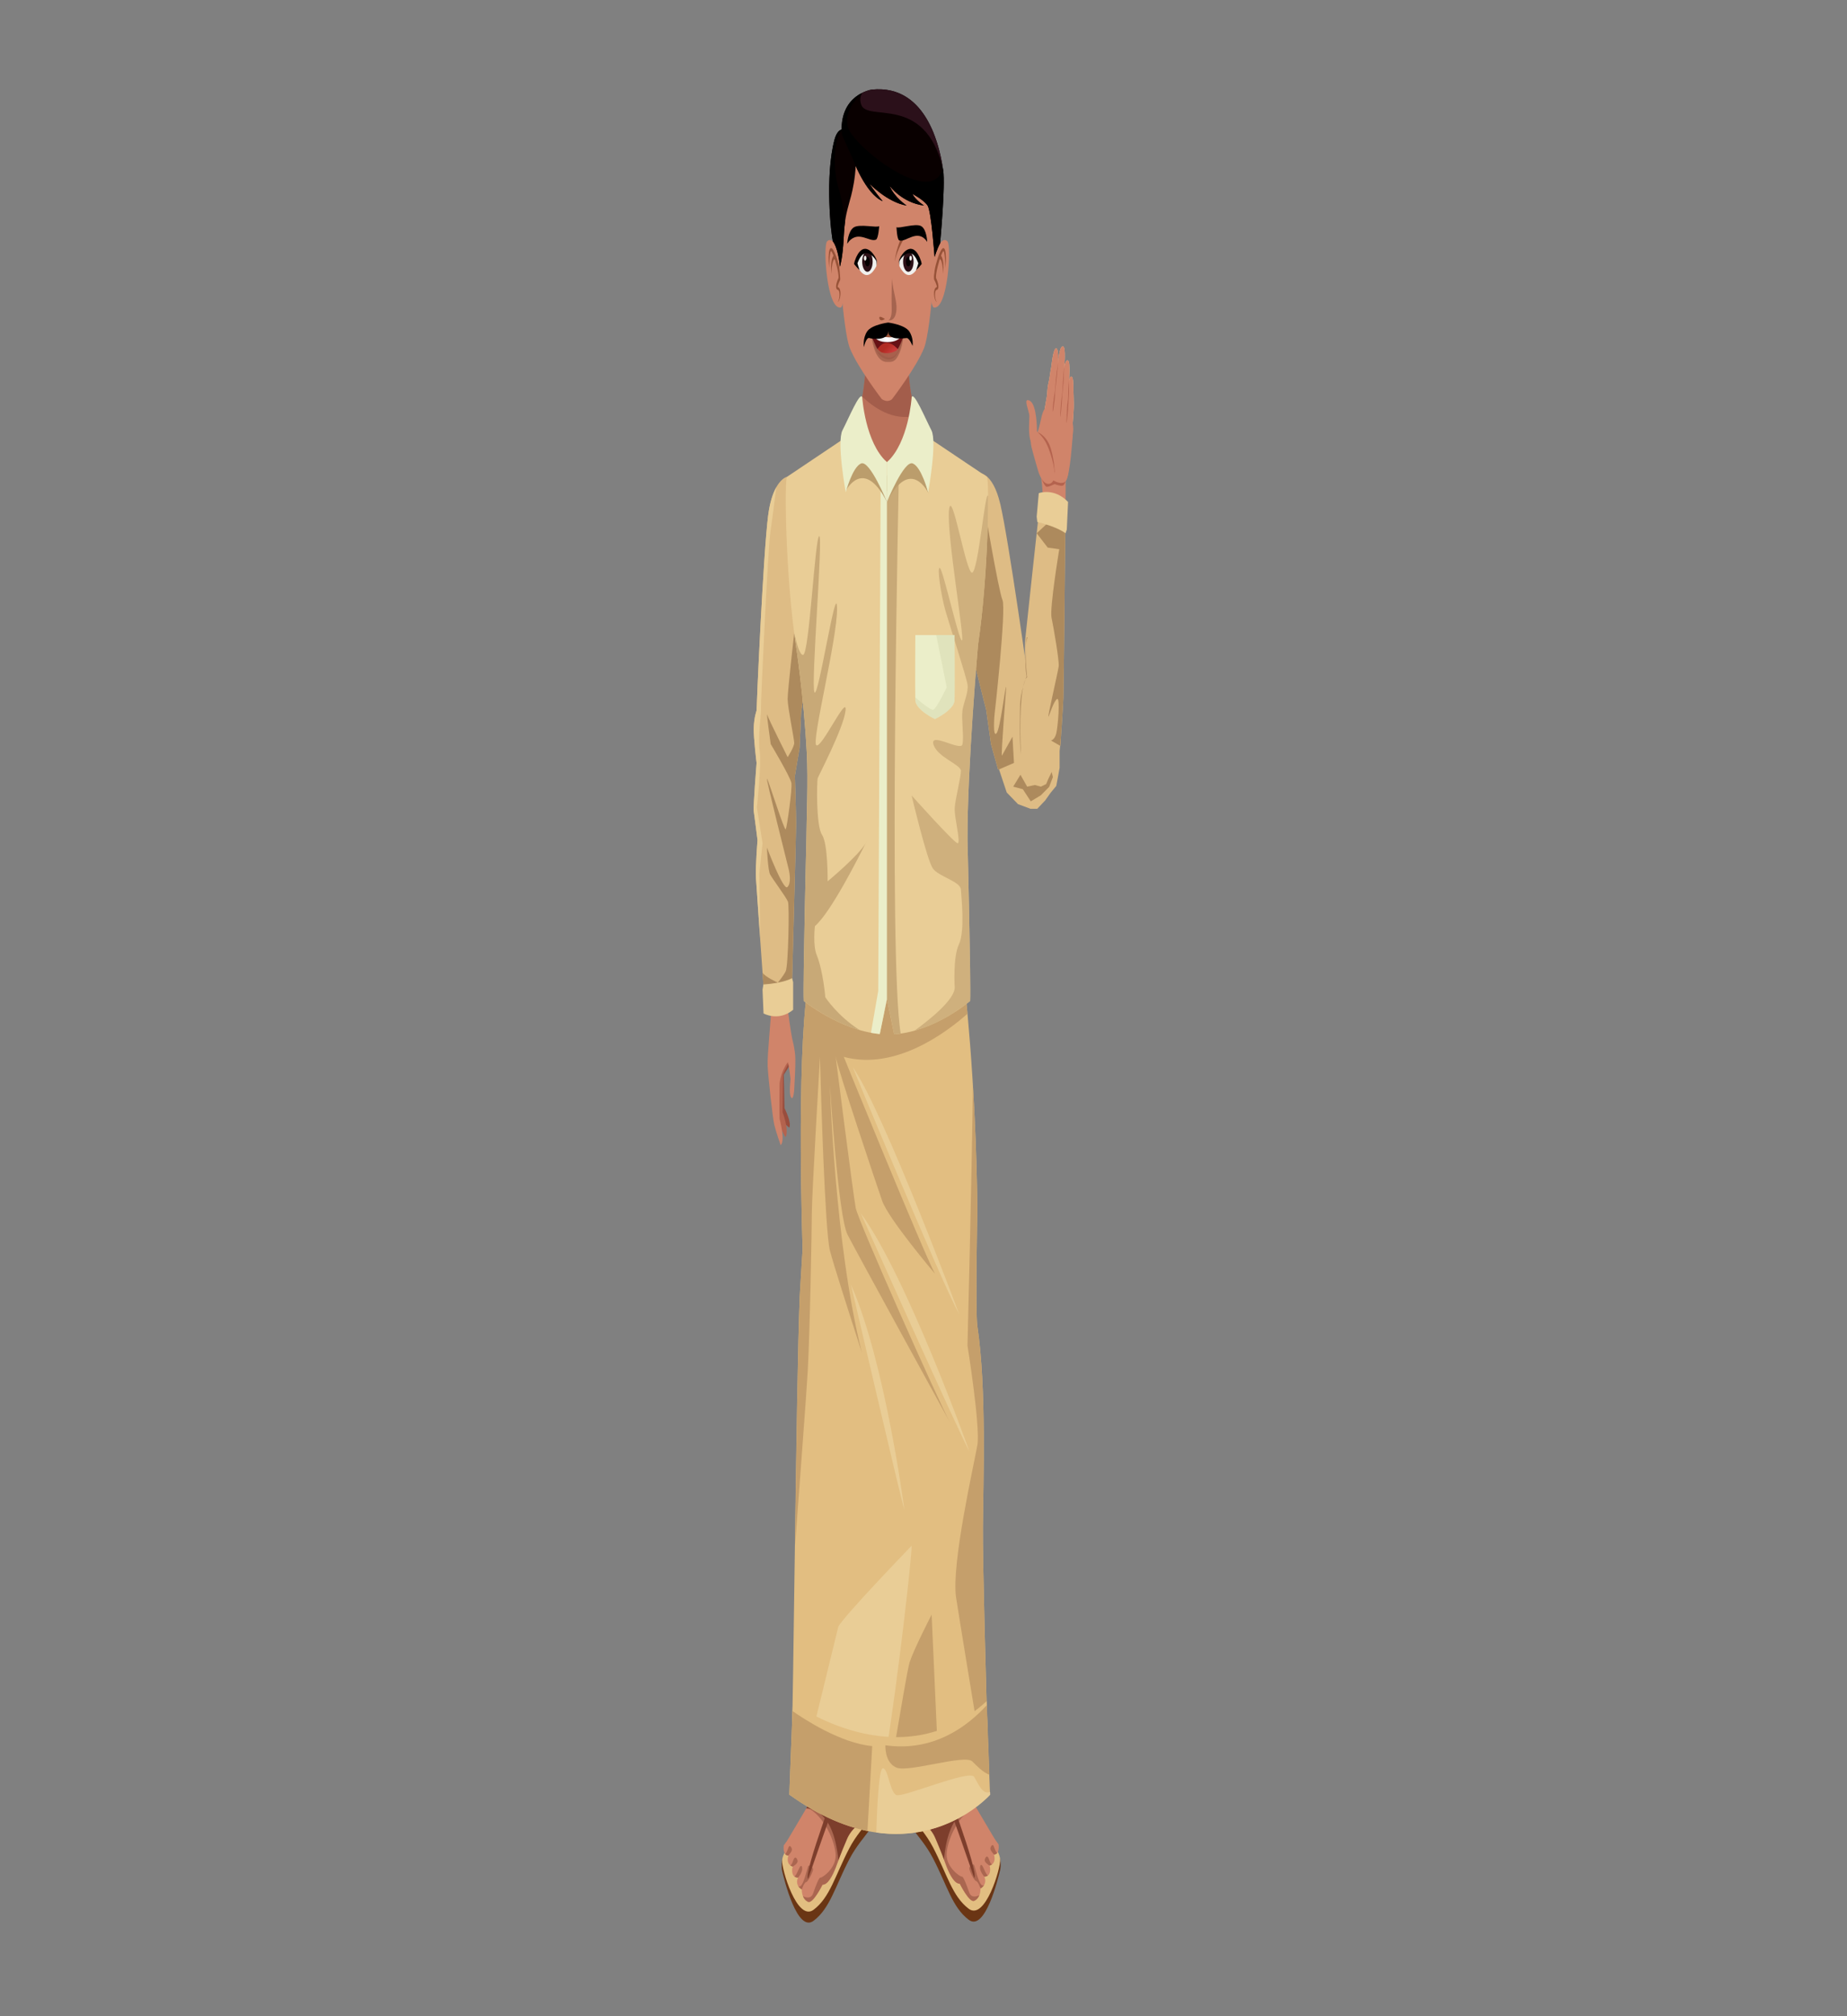 <svg width="220" height="240" viewBox="0 0 220 240" fill="none" xmlns="http://www.w3.org/2000/svg">
<rect x="0" y="0" width="220" height="240" fill="#808080" stroke="none"/>
<path d="M119.128 221.301C119.128 221.301 119.259 222.06 119.128 222.608C118.905 223.547 117.343 229.998 115.382 228.52C113.423 227.042 112.821 224.445 111.138 221.216C109.452 217.988 107.392 217.245 107.955 214.545L119.128 221.301Z" fill="#6A3514"/>
<path d="M118.061 219.357C118.061 219.357 119.019 220.284 119.128 221.301C119.237 222.313 117.344 228.689 115.383 227.209C113.424 225.732 112.822 223.136 111.139 219.904C109.453 216.677 106.957 215.665 108.372 213.585L118.061 219.357Z" fill="#E2BE81"/>
<path d="M108.623 207.894C108.623 207.894 108.517 210.265 108.111 212.067C107.706 213.867 107.939 215.67 109.622 216.797C109.622 216.797 111.072 217.584 111.652 219.046C112.234 220.512 113.106 224.229 114.323 224.229C114.323 224.229 115.484 226.591 116.066 226.253C116.066 226.253 116.792 226 116.792 224.789C116.792 224.789 117.459 224.482 117.344 223.692L117.242 223.384C117.242 223.384 118.069 223.467 117.924 222.284L117.866 222.068C117.866 222.068 118.562 221.946 118.46 221.046L118.395 220.758C118.395 220.758 119.075 220.843 118.944 219.549C118.944 219.549 118.835 219.392 118.602 219.082C118.602 219.082 118.198 218.452 117.85 217.837C117.502 217.225 116.658 215.853 116.124 214.902C115.59 213.949 113.39 209.435 112.944 208.124C112.498 206.816 112.628 201.854 112.628 201.854L108.439 200.882C108.439 200.883 108.779 205.751 108.623 207.894Z" fill="#D0846A"/>
<path d="M116.199 215.037C116.174 214.992 116.147 214.943 116.124 214.903C115.972 214.631 115.686 214.075 115.344 213.383C114.209 212.8 112.754 212.325 112.754 212.325L108.194 211.668C108.168 211.802 108.141 211.935 108.111 212.067C107.706 213.867 107.939 215.67 109.622 216.798C109.622 216.798 111.072 217.584 111.652 219.046C112.234 220.512 113.106 224.229 114.323 224.229C114.323 224.229 115.484 226.591 116.066 226.253C116.066 226.253 116.44 226.121 116.651 225.596C116.322 225.758 115.689 225.961 115.447 225.272C115.113 224.322 114.733 223.327 114.57 223.384C114.406 223.442 112.737 222.329 112.754 220.759C112.773 219.187 114.129 215.954 116.199 215.037Z" fill="#AA6650"/>
<path d="M117.299 221.344C117.19 221.693 117.866 222.069 117.866 222.069C117.866 222.069 118.021 222.042 118.174 221.919C117.962 221.909 117.846 221.386 117.743 221.174C117.59 220.855 117.408 220.997 117.299 221.344Z" fill="#AA6650"/>
<path d="M117.989 219.904C117.863 220.187 118.244 220.574 118.395 220.759C118.395 220.759 118.615 220.784 118.78 220.57C118.596 220.459 118.432 219.927 118.361 219.765C118.252 219.519 118.116 219.625 117.989 219.904Z" fill="#AA6650"/>
<path d="M117.24 223.384C117.24 223.384 117.467 223.406 117.663 223.257C117.438 223.111 117.198 222.445 117.064 222.193C116.863 221.824 116.735 222 116.735 222.367C116.735 222.736 117.144 223.319 117.24 223.384Z" fill="#AA6650"/>
<path d="M115.993 221.965C115.839 221.857 115.495 222.156 115.449 222.368C115.403 222.583 116.013 223.864 116.266 223.915C116.521 223.971 116.792 224.79 116.792 224.79C116.792 224.79 117.052 224.669 117.219 224.386C116.624 224.89 116.147 222.069 115.993 221.965Z" fill="#AA6650"/>
<path d="M116.036 223.525C116.036 223.525 112.784 214.12 111.885 211.926L112.116 211.024C112.116 211.024 116.675 222.959 116.036 223.525Z" fill="#7D3E2C"/>
<path d="M108.553 202.81C108.635 204.412 108.715 206.628 108.623 207.894C108.623 207.894 108.517 210.265 108.111 212.067C107.706 213.867 107.939 215.67 109.622 216.797C109.622 216.797 110.862 217.427 111.442 218.892C111.486 219.007 111.839 219.813 111.886 219.948C112.31 220.972 112.439 221.344 112.439 221.344C113.019 214.832 116.266 215.152 116.266 215.152C116.217 215.068 116.169 214.982 116.124 214.903C115.59 213.95 113.39 209.436 112.945 208.125C112.671 207.326 112.615 205.155 112.611 203.593C112.611 203.593 110.908 204.504 108.553 202.81Z" fill="#7D3E2C"/>
<path d="M115.728 214.15C115.074 212.866 113.955 210.542 113.326 209.08L108.62 207.964C108.599 208.357 108.479 210.443 108.111 212.067C108.013 212.507 107.953 212.947 107.941 213.376C110.121 216.043 114.32 214.703 115.728 214.15Z" fill="#662B1D"/>
<path d="M93.166 221.42C93.166 221.42 93.034 222.179 93.166 222.728C93.389 223.666 94.951 230.118 96.91 228.64C98.871 227.161 99.473 224.564 101.156 221.335C102.841 218.107 104.902 217.364 104.34 214.664L93.166 221.42Z" fill="#6A3514"/>
<path d="M94.233 219.477C94.233 219.477 93.275 220.404 93.166 221.42C93.056 222.432 94.95 228.808 96.91 227.328C98.871 225.852 99.472 223.255 101.156 220.023C102.841 216.797 105.336 215.784 103.922 213.703L94.233 219.477Z" fill="#E2BE81"/>
<path d="M103.672 208.013C103.672 208.013 103.778 210.384 104.184 212.185C104.589 213.986 104.358 215.789 102.674 216.917C102.674 216.917 101.222 217.703 100.642 219.165C100.062 220.631 99.19 224.348 97.972 224.348C97.972 224.348 96.81 226.71 96.229 226.372C96.229 226.372 95.504 226.118 95.504 224.907C95.504 224.907 94.836 224.601 94.952 223.811L95.054 223.503C95.054 223.503 94.227 223.585 94.371 222.403L94.43 222.187C94.43 222.187 93.733 222.065 93.835 221.164L93.9 220.877C93.9 220.877 93.22 220.962 93.352 219.668C93.352 219.668 93.46 219.511 93.694 219.201C93.694 219.201 94.096 218.571 94.444 217.956C94.792 217.344 95.637 215.971 96.171 215.021C96.705 214.068 98.903 209.554 99.351 208.243C99.796 206.935 99.665 201.973 99.665 201.973L103.858 201.001C103.858 201.001 103.516 205.871 103.672 208.013Z" fill="#D0846A"/>
<path d="M96.095 215.155C96.12 215.111 96.147 215.062 96.17 215.022C96.321 214.75 96.607 214.194 96.951 213.501C98.085 212.919 99.538 212.443 99.538 212.443L104.099 211.787C104.126 211.921 104.153 212.054 104.183 212.185C104.588 213.986 104.356 215.789 102.673 216.916C102.673 216.916 101.221 217.703 100.64 219.165C100.061 220.631 99.188 224.348 97.97 224.348C97.97 224.348 96.808 226.709 96.228 226.372C96.228 226.372 95.853 226.24 95.643 225.715C95.971 225.877 96.605 226.079 96.847 225.391C97.18 224.44 97.561 223.445 97.725 223.503C97.888 223.561 99.556 222.448 99.538 220.877C99.52 219.307 98.166 216.073 96.095 215.155Z" fill="#AA6650"/>
<path d="M94.997 221.462C95.104 221.812 94.431 222.187 94.431 222.187C94.431 222.187 94.274 222.161 94.121 222.038C94.332 222.027 94.448 221.504 94.551 221.293C94.705 220.975 94.888 221.116 94.997 221.462Z" fill="#AA6650"/>
<path d="M94.304 220.023C94.431 220.306 94.05 220.694 93.898 220.878C93.898 220.878 93.679 220.904 93.515 220.689C93.698 220.578 93.861 220.046 93.932 219.885C94.041 219.638 94.178 219.744 94.304 220.023Z" fill="#AA6650"/>
<path d="M95.051 223.503C95.051 223.503 94.826 223.525 94.63 223.377C94.854 223.231 95.092 222.564 95.229 222.313C95.43 221.944 95.555 222.119 95.555 222.487C95.555 222.856 95.149 223.437 95.051 223.503Z" fill="#AA6650"/>
<path d="M96.301 222.084C96.455 221.977 96.8 222.275 96.846 222.487C96.891 222.701 96.283 223.982 96.029 224.034C95.774 224.089 95.504 224.908 95.504 224.908C95.504 224.908 95.241 224.787 95.075 224.505C95.671 225.01 96.148 222.187 96.301 222.084Z" fill="#AA6650"/>
<path d="M96.258 223.644C96.258 223.644 99.509 214.24 100.408 212.045L100.177 211.143C100.177 211.143 95.619 223.078 96.258 223.644Z" fill="#7D3E2C"/>
<path d="M103.742 202.929C103.66 204.531 103.579 206.746 103.671 208.013C103.671 208.013 103.778 210.383 104.183 212.185C104.589 213.986 104.357 215.789 102.673 216.917C102.673 216.917 101.432 217.546 100.851 219.011C100.807 219.126 100.457 219.931 100.408 220.067C99.985 221.091 99.857 221.462 99.857 221.462C99.276 214.951 96.029 215.272 96.029 215.272C96.076 215.187 96.126 215.1 96.17 215.022C96.704 214.068 98.903 209.554 99.35 208.244C99.623 207.445 99.679 205.274 99.682 203.713C99.682 203.713 101.386 204.623 103.742 202.929Z" fill="#7D3E2C"/>
<path d="M96.565 214.269C97.221 212.985 98.339 210.66 98.967 209.198L103.675 208.083C103.694 208.476 103.816 210.562 104.183 212.185C104.282 212.626 104.343 213.066 104.353 213.495C102.173 216.161 97.974 214.822 96.565 214.269Z" fill="#662B1D"/>
<path d="M94.269 208.973H117.708C117.441 200.603 117.037 185.879 117.073 181.761C117.124 176.11 117.513 165.238 116.413 157.846C116.168 156.202 116.413 143.934 116.413 143.934C116.253 128.281 114.804 116.432 114.804 116.432L96.211 117.411C94.83 126.651 95.6 148.655 95.6 148.655L95.257 154.308C94.815 165.672 94.535 201.273 94.269 208.973Z" fill="#E2BE81"/>
<path d="M113.883 190.165C114.275 192.732 115.889 202.532 116.952 208.973H117.708C117.442 200.603 117.037 185.879 117.073 181.761C117.125 176.11 117.513 165.238 116.413 157.846C116.169 156.202 116.413 143.934 116.413 143.934C116.357 138.431 116.142 133.399 115.885 129.187C115.749 140.417 115.239 160.166 115.239 160.166C115.239 160.166 116.798 169.877 116.413 172.05C116.029 174.224 113.285 186.253 113.883 190.165Z" fill="#C59F6B"/>
<path d="M111.721 208.973L110.969 192.196C110.969 192.196 108.876 196.255 108.353 197.848C108.107 198.599 107.265 203.681 106.357 208.973H111.721Z" fill="#C59F6B"/>
<path d="M113.141 169.296C111.802 166.832 102.225 145.382 101.925 143.787C101.626 142.194 99.534 125.766 99.534 125.766C99.758 127.168 104.316 140.744 105.066 142.919C105.816 145.093 111.362 151.615 111.362 151.615C109.888 148.861 100.506 125.805 100.506 125.805C106.654 127.469 112.748 122.88 115.239 120.669C114.991 117.97 114.803 116.432 114.803 116.432L96.211 117.411C94.83 126.65 95.599 148.655 95.599 148.655L95.257 154.308C95.04 159.897 94.861 172.086 94.703 183.996C95.273 176.118 96.047 166.16 96.211 163.208C96.473 158.427 96.694 146.543 96.696 144.425C96.698 142.308 97.666 125.805 97.666 125.805C97.666 125.805 97.672 126.016 97.682 126.394C97.773 129.759 98.256 146.516 98.853 148.862C99.237 150.369 101.128 156.279 102.656 161C99.402 148.077 98.853 129.149 98.853 129.149C98.853 129.149 99.834 144.804 100.955 146.976C102.076 149.15 113.141 169.296 113.141 169.296Z" fill="#C59F6B"/>
<path d="M94.012 126.909L93.355 127.939C93.355 127.939 93.453 131.512 93.443 131.912C93.443 131.912 94.324 133.629 94.012 134.233C94.012 134.233 93.081 133.548 92.846 132.902C92.609 132.254 92.894 127.346 92.894 127.346L93.943 125.805L94.012 126.909Z" fill="#994D3D"/>
<path d="M93.521 135.321C93.521 135.321 93.681 135.386 93.704 134.763C93.737 133.851 93.321 132.671 93.217 132.407C93.217 132.407 93.254 128.209 93.266 128.032C93.277 127.853 93.543 127.302 93.972 126.47C94.335 125.77 93.956 125.767 93.956 125.767L92.811 126.479C92.811 126.479 92.306 129.143 92.306 129.211C92.306 129.278 92.541 133.471 92.541 133.471L93.521 135.321Z" fill="#B4634E"/>
<path d="M124.021 56.894C124.021 56.894 124.224 58.328 124.175 58.998C124.125 59.667 124.026 60.879 124.026 60.879H126.904C126.904 60.879 126.937 58.583 126.937 57.211C126.937 55.84 124.021 56.894 124.021 56.894Z" fill="#D0846A"/>
<path d="M124.021 56.894C124.021 56.894 124.405 57.913 124.668 57.945C124.931 57.977 125.605 57.626 125.605 57.626C125.605 57.626 126.296 57.881 126.559 57.817C126.822 57.754 126.937 57.211 126.937 57.211L125.402 56.512L124.021 56.894Z" fill="#B4634E"/>
<path d="M124.434 48.658C124.434 48.658 124.493 48.295 124.692 47.185C124.746 46.882 124.737 46.2 124.868 45.671C125.038 44.988 125.05 44.541 125.225 43.635C125.225 43.635 125.436 41.517 125.783 41.46C126.131 41.403 126.025 43.308 126.025 43.308C126.025 43.308 126.135 41.276 126.581 41.23C127.027 41.184 126.751 43.837 126.751 43.837C126.751 43.837 126.882 42.706 127.223 42.93C127.514 43.122 127.332 45.37 127.332 45.37C127.332 45.37 127.429 44.618 127.708 44.901C127.884 45.08 127.858 46.515 127.858 46.515C127.858 46.515 127.913 47.959 127.899 48.469C127.899 48.469 127.829 50.118 127.715 50.78L124.434 48.658Z" fill="#F5BC8F"/>
<path d="M126.506 57.438L124.266 56.887C124.007 56.823 123.796 56.456 123.735 55.963L123.343 52.816C123.311 52.553 123.324 52.278 123.382 52.031C123.382 52.031 123.647 51.534 123.993 49.907C124.253 48.68 124.535 48.376 125.029 48.344L127.395 49.529C127.708 49.716 127.894 50.756 127.825 51.375L127.199 56.49C127.129 57.106 126.829 57.517 126.506 57.438Z" fill="#D0846A"/>
<path d="M123.602 51.443C123.602 51.443 124.7 51.853 125.16 53.384C125.621 54.915 125.637 56.382 125.637 56.382L123.614 51.63L123.602 51.443Z" fill="#B4634E"/>
<path d="M123.63 55.968C123.63 55.968 123.088 54.118 122.874 53.257C122.64 52.315 122.745 50.652 123.516 51.364C124.288 52.076 124.77 52.694 125.324 54.692C125.801 56.414 125.587 57.116 125.324 57.403C124.965 57.794 124.156 57.754 123.63 55.968Z" fill="#D0846A"/>
<path d="M125.426 57.157C125.426 57.157 125.983 54.214 126.805 52.97C127.628 51.726 127.762 51.888 127.762 51.888C127.762 51.888 127.474 56.629 126.957 57.235C126.44 57.841 125.426 57.157 125.426 57.157Z" fill="#D0846A"/>
<path d="M123.516 51.375C123.516 51.375 123.549 48.185 122.661 47.707C121.773 47.228 122.612 48.951 122.612 49.525C122.612 50.099 122.454 51.622 122.755 52.487C123.055 53.352 123.516 51.375 123.516 51.375Z" fill="#D0846A"/>
<path d="M125.39 48.887C125.39 48.887 125.555 49.419 125.801 49.504C126.048 49.589 126.295 49.589 126.295 49.589C126.295 49.589 126.377 49.972 126.624 50.163C126.87 50.354 127.035 50.259 127.035 50.259C127.035 50.259 127.2 50.482 127.429 50.482C127.66 50.482 127.773 50.392 127.773 50.392C127.773 50.392 127.793 50.194 127.816 49.857C127.863 49.179 127.899 48.469 127.899 48.469C127.914 47.96 127.858 46.516 127.858 46.516C127.858 46.516 127.884 45.081 127.708 44.902C127.43 44.618 127.332 45.371 127.332 45.371C127.332 45.371 127.514 43.123 127.223 42.931C126.883 42.706 126.751 43.837 126.751 43.837C126.751 43.837 127.028 41.184 126.582 41.23C126.135 41.276 126.026 43.309 126.026 43.309C126.026 43.309 126.131 41.404 125.784 41.461C125.436 41.518 125.226 43.635 125.226 43.635C125.051 44.542 125.038 44.989 124.869 45.672C124.738 46.2 124.746 46.882 124.692 47.186C124.493 48.296 124.435 48.659 124.435 48.659C124.435 48.659 124.65 48.983 124.881 49.047C125.111 49.11 125.39 48.887 125.39 48.887Z" fill="#D0846A"/>
<path d="M126.033 43.213C126.033 43.213 125.947 43.747 125.885 44.155C125.824 44.563 125.728 45.575 125.72 45.83C125.717 45.955 125.699 46.172 125.674 46.389C125.672 46.401 125.671 46.414 125.67 46.426C125.649 46.603 125.625 46.776 125.602 46.898C125.597 46.923 125.593 46.946 125.588 46.966C125.531 47.215 125.344 48.882 125.39 48.983C125.437 49.084 125.659 47.357 125.666 47.102C125.674 46.847 125.658 46.846 125.702 46.467C125.746 46.089 125.812 45.521 125.86 45.015C125.907 44.509 126.033 43.213 126.033 43.213Z" fill="#B4634E"/>
<path d="M126.663 44.593C126.657 44.787 126.578 45.798 126.568 46.116C126.559 46.435 126.505 47.132 126.45 47.317C126.396 47.503 126.267 49.458 126.295 49.62C126.323 49.783 126.481 47.959 126.494 47.514C126.501 47.291 126.616 46.185 126.663 45.711C126.658 45.871 126.713 45.142 126.707 44.789C126.703 44.573 126.765 43.688 126.765 43.688C126.765 43.688 126.67 44.37 126.663 44.593Z" fill="#B4634E"/>
<path d="M127.337 45.316C127.337 45.316 127.241 46.223 127.248 46.575C127.253 46.928 127.239 47.568 127.177 47.846C127.101 48.189 127.068 49.303 127.06 49.558C127.053 49.813 126.982 50.444 127.035 50.322C127.088 50.2 127.21 48.935 127.216 48.744C127.222 48.553 127.291 47.347 127.316 47.062C127.34 46.777 127.32 45.603 127.337 45.316Z" fill="#B4634E"/>
<path d="M93.842 120.124C93.842 120.124 94.141 122.79 94.46 124.078C94.46 124.078 94.713 125.013 94.737 126.034C94.759 127.056 94.643 128.787 94.598 129.767C94.598 129.767 94.51 130.877 94.291 130.699C94.071 130.522 94.025 129.898 94.162 128.432C94.162 128.432 93.98 126.832 93.842 126.433C93.842 126.433 93.041 127.411 92.857 128.966C92.857 128.966 92.812 132.566 92.857 133.188C92.857 133.188 93.571 135.731 92.992 136.323C92.992 136.323 92.46 134.851 92.228 133.897C92.035 133.109 91.505 128.255 91.437 126.922C91.368 125.59 91.895 120.924 91.85 119.946C91.803 118.968 93.842 120.124 93.842 120.124Z" fill="#D0846A"/>
<path d="M93.744 56.756C93.744 56.756 92.054 57.089 91.5 61.331C90.915 65.821 90.118 83.931 90.118 84.584C90.118 84.584 89.82 85.38 89.782 86.612C89.745 87.843 90.118 90.816 90.118 90.816C90.118 90.816 89.703 96.033 89.779 96.541C89.857 97.047 90.231 100.018 90.231 100.018C90.231 100.018 89.969 103.208 90.043 104.512C90.118 105.815 91.053 118.932 91.053 118.932C91.053 118.932 92.696 119.947 94.303 118.352C94.303 118.352 94.826 99.078 94.826 98.062C94.826 97.047 94.678 92.338 94.678 92.338L95.237 89.04L95.425 84.801C95.425 84.801 96.62 76.975 96.695 74.655C96.77 72.337 93.744 56.756 93.744 56.756Z" fill="#DEBC85"/>
<path d="M96.209 79.22L94.6 75.367C94.6 75.367 93.818 82.191 93.818 83.205C93.818 84.222 94.595 87.916 94.6 88.424C94.602 88.932 93.818 90.13 93.818 90.13C93.818 90.13 91.538 85.598 91.389 85.09C91.24 84.584 91.8 88.57 91.8 88.57C91.8 88.57 94.154 92.496 94.266 93.214C94.377 93.932 93.743 98.423 93.594 98.714C93.444 99.005 91.6 93.062 91.364 92.7C91.127 92.338 93.892 103.208 93.966 103.57C94.042 103.932 94.266 105.164 93.78 105.598C93.295 106.034 91.349 100.889 91.349 100.889C91.349 100.889 91.464 103.571 91.724 104.078C91.986 104.584 93.668 106.831 93.856 107.338C94.042 107.845 93.892 114.947 93.594 115.6C93.367 116.092 92.65 116.973 92.65 116.973C92.65 116.973 91.053 116.243 90.828 115.776C90.925 117.132 91 118.205 91.034 118.674L94.077 118.064L94.323 117.653C94.417 114.189 94.826 98.962 94.826 98.062C94.826 97.048 94.678 92.338 94.678 92.338L95.237 89.041L95.425 84.802C95.425 84.802 95.852 82.007 96.212 79.261L96.209 79.22Z" fill="#AD8A5D"/>
<path d="M90.928 117.191L90.827 117.808L90.946 120.635C90.946 120.635 92.715 121.649 94.472 120.202V116.904L94.341 116.432C94.34 116.432 93.445 117.012 90.928 117.191Z" fill="#E9CD96"/>
<path d="M118.746 90.834L119.912 94.333L121.258 95.722L122.748 96.278H123.55L124.495 95.278L125.125 94.389L125.813 93.556L126.013 92.5L126.214 91.389V90.834V90.129V89.408L126.357 87.953L122.347 86.611L118.746 90.834Z" fill="#DEBC85"/>
<path d="M118.896 91.629L118.041 88.579L117.464 84.474C117.464 84.474 115.564 77.19 115.275 74.935C114.987 72.68 116.523 56.3 116.523 56.3C116.523 56.3 118.216 56.04 119.152 60.021C120.144 64.234 122.604 81.772 122.664 82.415C122.664 82.415 123.031 83.095 123.182 84.293C123.334 85.491 123.241 88.546 123.241 88.546" fill="#DEBC85"/>
<path d="M120.778 90.815L120.599 87.695L119.346 89.941C119.191 90.162 119.853 81.806 119.853 81.806C119.76 81.398 119.165 86.745 118.697 87.293C118.229 87.841 118.442 85.122 118.475 84.927C118.507 84.731 119.873 72.461 119.405 71.411C118.937 70.362 117.128 59.633 117.128 59.633L115.945 78.298C116.597 81.15 117.464 84.475 117.464 84.475L118.041 88.579L118.896 91.629" fill="#AD8A5D"/>
<path d="M121.695 89.672C121.695 89.672 121.473 84.41 121.569 83.914C121.665 83.42 122.148 80.509 122.148 80.509C122.148 80.509 122.006 77.292 122.128 76.001C122.25 74.711 123.668 61.759 123.668 61.759C123.668 61.759 125.345 60.975 126.889 62.79C126.889 62.79 126.697 82.087 126.66 83.1C126.623 84.112 126.299 88.789 126.299 88.789" fill="#DEBC85"/>
<path d="M126.3 88.789C126.3 88.789 126.624 84.112 126.661 83.1C126.699 82.087 126.89 62.789 126.89 62.789C126.757 62.632 126.623 62.498 126.49 62.379L124.91 62.159L123.481 63.477L124.798 65.185L126.17 65.377C126.17 65.377 125.01 72.406 125.251 73.53C125.492 74.654 126.181 78.672 126.103 79.317C126.022 79.958 124.712 85.608 124.882 85.306C125.053 85.002 125.499 83.482 125.905 83.212C126.314 82.942 126.001 86.604 125.805 87.34C125.609 88.075 125.186 88.149 125.186 88.149" fill="#AD8A5D"/>
<path d="M123.553 62.131L123.481 61.499L123.73 58.704C123.73 58.704 125.538 58.002 127.221 59.749L127.068 63.034L126.916 63.482C126.916 63.482 126.05 62.747 123.553 62.131Z" fill="#E9CD96"/>
<path d="M121.831 93.944L122.776 95.389L123.979 94.667L124.97 93.666L125.411 92.5L125.268 91.889L124.839 92.778L124.609 93.333L123.979 93.639L123.269 93.444L122.346 93.639L121.546 92.222L120.685 93.639L121.831 93.944Z" fill="#AD8A5D"/>
<path d="M108.092 40.233H105.644H103.199C103.319 50.777 100.352 52.951 100.352 52.951C102.235 58.277 105.644 57.951 105.644 57.951C105.644 57.951 109.056 58.277 110.939 52.951C110.939 52.951 107.97 50.777 108.092 40.233Z" fill="#BB715A"/>
<path d="M109.101 49.467C108.624 47.873 108.215 45.6 108.114 42.408H105.609H103.176C103.115 44.326 102.945 45.915 102.713 47.222C103.86 48.33 106.314 50.221 109.101 49.467Z" fill="#A35D4B"/>
<path d="M117.547 56.756C117.231 56.538 109.998 51.693 109.998 51.693L105.644 55.016L101.292 51.693C101.292 51.693 94.057 56.538 93.744 56.756C93.428 56.973 93.532 68.278 94.791 76.757C94.791 76.757 95.724 82.62 96.096 89.583C96.279 92.986 96.067 97.297 96.049 100.066C96.049 100.066 95.63 116.975 95.735 119.15C95.735 119.15 100.025 122.625 104.792 123.085L105.644 118.932L106.503 123.112C111.37 122.785 115.554 119.15 115.554 119.15C115.659 116.975 115.24 100.066 115.24 100.066C115.192 91.633 116.497 76.757 116.497 76.757C117.757 68.278 117.861 56.973 117.547 56.756Z" fill="#E9CD96"/>
<path d="M107.284 123.03C105.785 114.191 107.085 55.704 107.085 55.704L105.402 56.756L105.066 118.28L105.37 120.273L105.644 118.932L106.504 123.112C106.766 123.095 107.026 123.064 107.284 123.03Z" fill="#C8A977"/>
<path opacity="0.8" d="M117.696 59.043C117.696 59.041 117.694 59.039 117.694 59.038C117.359 58.168 116.518 68.061 115.789 68.17C115.06 68.278 113.378 57.951 113.044 60.668C112.709 63.387 114.947 76.212 114.579 76.247C114.211 76.28 112.369 67.951 111.962 67.625C111.553 67.3 112.089 70.886 112.624 72.735C113.159 74.582 115.117 80.589 115.246 81.502C115.372 82.413 114.781 83.605 114.639 84.584C114.499 85.561 114.835 87.736 114.639 88.605C114.442 89.475 110.743 87.084 111.182 88.605C111.619 90.128 114.443 90.997 114.455 91.757C114.465 92.519 113.771 95.129 113.716 96.214C113.66 97.301 114.5 100.453 114.051 100.374C113.603 100.295 108.586 94.692 108.586 94.692C108.586 94.692 110.408 102.411 111.122 103.388C111.836 104.366 114.388 104.91 114.455 105.887C114.521 106.866 114.947 110.889 114.22 112.41C113.49 113.934 113.716 117.519 113.716 117.519C113.754 118.965 110.741 121.373 108.932 122.684C112.685 121.642 115.555 119.15 115.555 119.15C115.66 116.975 115.241 100.066 115.241 100.066C115.192 91.633 116.498 76.757 116.498 76.757C117.421 70.545 117.724 62.817 117.696 59.043Z" fill="#C8A977"/>
<path d="M97.909 99.365C97.18 98.279 97.292 92.953 97.402 92.628C97.511 92.301 100.488 86.649 100.715 84.584C100.943 82.517 97.854 89.148 97.236 88.715C96.62 88.278 99.758 75.996 99.704 72.408C99.649 68.822 97.461 83.278 97.011 82.41C96.564 81.54 98.077 63.603 97.573 63.82C97.069 64.038 96.4 77.763 95.667 77.952C95.301 78.047 94.904 76.72 94.6 75.367C94.661 75.837 94.724 76.301 94.792 76.757C94.792 76.757 95.725 82.62 96.097 89.583C96.28 92.986 96.067 97.297 96.049 100.066C96.049 100.066 95.631 116.975 95.735 119.15C95.735 119.15 98.672 121.526 102.384 122.608C99.749 120.933 98.301 118.705 98.301 118.705C98.189 117.284 97.796 114.909 97.292 113.714C96.787 112.52 97.069 110.237 97.069 110.237C98.973 108.615 102.379 101.843 103.108 100.375C102.268 101.85 98.581 104.91 98.581 104.91C98.581 104.91 98.638 100.453 97.909 99.365Z" fill="#C8A977"/>
<path d="M103.107 100.374C103.134 100.327 103.159 100.28 103.18 100.236C103.295 99.994 103.258 100.07 103.107 100.374Z" fill="#C8A977"/>
<path d="M104.895 57.172L104.608 117.953L103.743 122.934C104.091 122.999 104.441 123.051 104.792 123.085L105.644 118.932V58.495L104.895 57.172Z" fill="#EBEEC9"/>
<path d="M100.716 58.468C100.716 58.468 102.826 54.255 105.645 59.744C105.645 59.744 103.204 48.695 100.716 58.468Z" fill="#BB9D6C"/>
<path d="M110.576 58.687C110.576 58.687 108.464 54.255 105.645 59.744C105.645 59.744 108.087 48.913 110.576 58.687Z" fill="#BB9D6C"/>
<path d="M102.702 47.282C102.702 47.282 103.04 52.68 105.645 55.016V59.744C105.645 59.744 103.605 54.734 102.565 55.168C101.522 55.603 100.74 58.603 100.74 58.603C100.74 58.603 99.631 52.601 100.352 51.212C101.068 49.835 102.449 46.532 102.702 47.282Z" fill="#EBEEC9"/>
<path d="M108.589 47.282C108.589 47.282 108.25 52.68 105.645 55.016V59.744C105.645 59.744 107.685 54.734 108.726 55.168C109.768 55.603 110.551 58.603 110.551 58.603C110.551 58.603 111.659 52.601 110.939 51.212C110.224 49.835 108.841 46.532 108.589 47.282Z" fill="#EBEEC9"/>
<path d="M113.698 75.598H111.363H109.025C109.025 75.598 108.988 82.191 109.025 83.351C109.063 84.512 111.363 85.599 111.363 85.599C111.363 85.599 113.661 84.512 113.698 83.351C113.736 82.191 113.698 75.598 113.698 75.598Z" fill="#EBEEC9"/>
<path d="M92.468 57.995C92.085 58.674 91.711 59.72 91.5 61.331C90.915 65.821 90.118 83.931 90.118 84.584C90.118 84.584 89.82 85.38 89.781 86.613C89.745 87.843 90.118 90.816 90.118 90.816C90.118 90.816 89.702 96.034 89.779 96.541C89.857 97.047 90.231 100.018 90.231 100.018C90.231 100.018 89.969 103.208 90.043 104.512C90.078 105.127 90.306 108.38 90.536 111.639L90.454 103.932L90.828 100.375L90.155 96.105C90.155 96.105 90.716 91.106 90.491 89.407C90.268 87.71 90.678 84.944 90.642 84.293C90.604 83.641 91.464 65.379 91.762 63.35C91.953 62.051 92.267 59.594 92.468 57.995Z" fill="#E9CD96"/>
<path opacity="0.4" d="M111.517 75.598C111.772 76.883 112.763 81.811 112.763 81.811C112.763 81.811 111.585 84.311 111.183 84.474C110.892 84.591 109.679 83.587 109.019 83.011C109.021 83.149 109.022 83.266 109.025 83.351C109.063 84.511 111.363 85.598 111.363 85.598C111.363 85.598 113.661 84.511 113.698 83.351C113.735 82.191 113.698 75.597 113.698 75.597H111.517V75.598Z" fill="#CFD2A9"/>
<path d="M111.202 30.814C111.202 30.814 111.969 27.863 112.855 28.733C113.351 29.22 112.898 36.975 111.202 36.6C111.202 36.6 110.901 36.393 110.88 35.143L111.202 30.814Z" fill="#D0846A"/>
<path d="M112.618 31.893C112.598 31.354 112.572 30.809 112.506 30.309C112.49 30.184 112.466 30.071 112.438 29.976C112.402 29.886 112.384 29.88 112.364 29.9C112.322 29.917 112.317 29.954 112.301 29.974C112.286 29.994 112.259 30.052 112.238 30.086C112.196 30.175 112.151 30.266 112.112 30.371C111.952 30.779 111.814 31.24 111.696 31.71C111.586 32.163 111.469 32.704 111.482 33.107L111.451 32.989C111.559 33.229 111.661 33.459 111.735 33.77C111.753 33.85 111.77 33.932 111.776 34.04C111.788 34.134 111.771 34.303 111.716 34.399C111.663 34.487 111.591 34.499 111.568 34.508L111.513 34.529C111.504 34.54 111.496 34.548 111.485 34.553C111.391 34.656 111.359 34.96 111.373 35.23C111.391 35.502 111.453 35.789 111.587 35.946C111.432 35.861 111.33 35.564 111.284 35.265C111.241 34.973 111.231 34.573 111.398 34.307C111.449 34.242 111.498 34.209 111.528 34.195C111.58 34.169 111.586 34.159 111.594 34.147C111.588 34.136 111.597 34.148 111.588 34.094C111.584 34.055 111.569 33.998 111.554 33.945C111.485 33.727 111.386 33.498 111.284 33.306L111.258 33.256L111.253 33.188C111.223 32.832 111.268 32.555 111.309 32.281C111.354 32.007 111.407 31.747 111.472 31.498C111.602 31 111.747 30.523 111.94 30.096C111.986 29.988 112.039 29.884 112.096 29.786C112.13 29.738 112.151 29.694 112.196 29.644C112.24 29.596 112.291 29.548 112.319 29.545C112.439 29.481 112.554 29.676 112.582 29.819C112.616 29.967 112.636 30.11 112.646 30.251C112.688 30.812 112.66 31.357 112.618 31.893Z" fill="#975238"/>
<path d="M112.343 32.598C112.343 32.598 112.337 32.011 112.238 31.492C112.191 31.233 112.115 31.01 112.045 30.918C111.976 30.826 111.925 30.829 111.926 30.822L112 30.354C112 30.354 112.022 30.376 112.059 30.414C112.098 30.448 112.146 30.525 112.193 30.621C112.287 30.825 112.341 31.137 112.361 31.432C112.403 32.031 112.343 32.598 112.343 32.598Z" fill="#975238"/>
<path d="M100.166 30.814C100.166 30.814 99.399 27.863 98.513 28.733C98.016 29.22 98.47 36.975 100.166 36.6C100.166 36.6 100.467 36.393 100.488 35.143L100.166 30.814Z" fill="#D0846A"/>
<path d="M98.75 31.893C98.708 31.357 98.68 30.812 98.721 30.251C98.732 30.11 98.751 29.966 98.786 29.819C98.813 29.676 98.929 29.48 99.048 29.545C99.077 29.548 99.128 29.598 99.172 29.645C99.216 29.694 99.238 29.738 99.271 29.786C99.328 29.884 99.381 29.988 99.427 30.097C99.62 30.523 99.766 31 99.896 31.497C99.961 31.747 100.014 32.007 100.058 32.28C100.1 32.554 100.145 32.832 100.116 33.188L100.11 33.256L100.083 33.306C99.983 33.498 99.883 33.727 99.814 33.944C99.798 33.998 99.784 34.054 99.78 34.094C99.771 34.148 99.779 34.136 99.774 34.147C99.783 34.158 99.788 34.168 99.839 34.195C99.871 34.208 99.919 34.242 99.97 34.307C100.137 34.574 100.127 34.973 100.083 35.265C100.038 35.565 99.935 35.862 99.781 35.946C99.915 35.791 99.978 35.502 99.995 35.229C100.009 34.96 99.976 34.657 99.883 34.553C99.873 34.547 99.863 34.54 99.855 34.529L99.8 34.508C99.777 34.498 99.705 34.486 99.653 34.399C99.597 34.302 99.579 34.132 99.592 34.04C99.598 33.931 99.615 33.849 99.633 33.77C99.707 33.458 99.81 33.228 99.918 32.988L99.886 33.106C99.899 32.705 99.783 32.163 99.671 31.709C99.554 31.24 99.416 30.779 99.256 30.372C99.216 30.267 99.172 30.176 99.129 30.086C99.109 30.051 99.082 29.993 99.067 29.973C99.05 29.954 99.045 29.916 99.004 29.9C98.983 29.879 98.965 29.885 98.931 29.976C98.903 30.07 98.878 30.184 98.862 30.308C98.796 30.809 98.771 31.354 98.75 31.893Z" fill="#975238"/>
<path d="M99.025 32.598C99.025 32.598 98.966 32.031 99.008 31.432C99.03 31.136 99.084 30.825 99.177 30.621C99.224 30.526 99.272 30.448 99.311 30.414C99.348 30.376 99.37 30.354 99.37 30.354L99.444 30.822C99.445 30.829 99.394 30.827 99.324 30.919C99.254 31.011 99.178 31.233 99.131 31.492C99.031 32.01 99.025 32.598 99.025 32.598Z" fill="#975238"/>
<path d="M105.028 47.501C105.028 47.501 102.113 43.696 101.216 41.414C100.397 39.33 99.833 29.776 99.741 28.126C99.738 28.072 99.734 28.017 99.731 27.962C99.728 27.91 99.727 27.882 99.727 27.882L99.728 27.882C99.713 27.541 99.703 27.197 99.703 26.848C99.703 20.485 102.364 15.325 105.644 15.325C108.926 15.325 111.586 20.485 111.586 26.848C111.586 27.262 111.574 27.67 111.552 28.073C111.552 28.073 110.969 39.132 110.072 41.414C109.176 43.696 106.261 47.501 106.261 47.501C106.261 47.501 105.785 48.017 105.028 47.501Z" fill="#D0846A"/>
<path d="M105.707 40.129C104.642 40.096 103.773 39.916 103.773 39.916C103.888 40.954 104.854 41.316 105.707 41.32C106.561 41.316 107.525 40.954 107.641 39.916C107.641 39.916 106.771 40.096 105.707 40.129Z" fill="#F0F0ED"/>
<path d="M99.215 28.751C99.215 28.751 99.807 29.36 100.05 31.744C100.05 31.744 100.378 30.654 100.49 28.37C100.602 26.085 100.798 25.45 101.231 23.846C101.231 23.846 102.284 20.526 101.823 17.406C101.528 15.416 99.977 14.447 99.393 16.644C98.246 20.966 98.977 27.958 99.215 28.751Z" fill="#090000"/>
<path d="M107.811 28.165C107.811 28.165 107.433 28.784 107.104 29.52C107.019 29.698 106.951 29.897 106.876 30.075C106.807 30.256 106.756 30.443 106.705 30.597C106.659 30.755 106.639 30.902 106.616 31C106.595 31.1 106.584 31.158 106.584 31.158C106.584 31.158 106.59 31.098 106.602 30.993C106.616 30.89 106.624 30.731 106.657 30.557C106.694 30.387 106.731 30.176 106.785 29.969C106.844 29.767 106.897 29.535 106.968 29.328C107.235 28.478 107.571 27.706 107.571 27.706L107.811 28.165Z" fill="#975238"/>
<path d="M104.724 26.911C104.724 26.911 104.627 28.401 104.34 28.527C103.538 28.88 102.105 27.229 100.91 29.014C100.91 29.014 100.998 27.517 101.697 27.067C102.396 26.616 104.492 27.154 104.724 26.911Z" fill="black"/>
<path d="M106.784 27.037C106.784 27.037 106.839 28.519 107.115 28.619C107.887 28.896 109.325 27.117 110.441 28.795C110.441 28.795 110.395 27.306 109.726 26.919C109.058 26.532 107.004 27.26 106.784 27.037Z" fill="black"/>
<path d="M104.37 31.712C104.37 31.712 104.46 31.403 104.419 31.09C104.377 30.779 102.911 28.402 101.935 31.3C101.935 31.3 103.025 34.251 104.37 31.712Z" fill="#F0F0ED"/>
<path d="M103.944 31.147C103.944 31.814 103.665 32.356 103.321 32.356C102.976 32.356 102.697 31.814 102.697 31.147C102.697 30.478 102.976 29.937 103.321 29.937C103.665 29.936 103.944 30.477 103.944 31.147Z" fill="#2C1117"/>
<path d="M103.613 31.147C103.613 31.46 103.481 31.714 103.319 31.714C103.158 31.714 103.026 31.46 103.026 31.147C103.026 30.831 103.158 30.576 103.319 30.576C103.481 30.576 103.613 30.831 103.613 31.147Z" fill="#040000"/>
<path d="M102.395 32.163L102.105 31.869C102.01 31.771 101.912 31.644 101.811 31.523L101.728 31.422L101.793 31.122V31.121L101.91 30.811C101.951 30.71 101.983 30.597 102.036 30.512L102.184 30.242C102.232 30.151 102.296 30.089 102.351 30.012C102.407 29.937 102.468 29.872 102.534 29.829C102.599 29.784 102.659 29.714 102.729 29.696C102.864 29.625 103.001 29.609 103.137 29.618C103.271 29.645 103.402 29.69 103.527 29.77C103.65 29.851 103.77 29.95 103.881 30.076C103.991 30.201 104.094 30.346 104.192 30.502C104.238 30.586 104.288 30.661 104.329 30.757C104.372 30.854 104.414 30.931 104.443 31.077L104.444 31.08V31.084C104.444 31.271 104.411 31.442 104.392 31.613C104.393 31.435 104.409 31.261 104.392 31.096L104.392 31.103C104.368 31.033 104.315 30.948 104.269 30.884C104.223 30.813 104.171 30.752 104.122 30.688C104.019 30.57 103.913 30.466 103.803 30.383C103.693 30.301 103.582 30.233 103.47 30.189C103.357 30.145 103.245 30.136 103.133 30.138C103.024 30.163 102.917 30.194 102.815 30.264C102.763 30.282 102.719 30.35 102.669 30.39C102.62 30.429 102.575 30.487 102.533 30.555C102.491 30.62 102.442 30.665 102.404 30.744L102.287 30.971C102.21 31.121 102.147 31.31 102.075 31.478L102.057 31.077C102.106 31.249 102.151 31.434 102.212 31.617L102.395 32.163Z" fill="#030000"/>
<path d="M103.2 30.733C103.2 30.892 103.132 31.022 103.05 31.022C102.968 31.022 102.901 30.892 102.901 30.733C102.901 30.573 102.968 30.445 103.05 30.445C103.132 30.445 103.2 30.573 103.2 30.733Z" fill="#F0F0ED"/>
<path d="M107.145 31.712C107.145 31.712 107.056 31.403 107.098 31.091C107.141 30.779 108.604 28.402 109.581 31.3C109.581 31.3 108.492 34.251 107.145 31.712Z" fill="#F0F0ED"/>
<path d="M107.57 31.147C107.57 31.814 107.849 32.356 108.195 32.356C108.54 32.356 108.819 31.814 108.819 31.147C108.819 30.478 108.54 29.937 108.195 29.937C107.849 29.936 107.57 30.477 107.57 31.147Z" fill="#2C1117"/>
<path d="M107.901 31.147C107.901 31.46 108.033 31.714 108.195 31.714C108.357 31.714 108.488 31.46 108.488 31.147C108.488 30.831 108.357 30.576 108.195 30.576C108.033 30.576 107.901 30.831 107.901 31.147Z" fill="#040000"/>
<path d="M109.119 32.163L109.303 31.617C109.364 31.434 109.409 31.25 109.459 31.078L109.44 31.478C109.368 31.311 109.305 31.122 109.227 30.971L109.111 30.744C109.073 30.665 109.023 30.621 108.981 30.555C108.94 30.487 108.895 30.43 108.845 30.39C108.797 30.35 108.753 30.282 108.7 30.264C108.598 30.194 108.492 30.163 108.382 30.139C108.271 30.136 108.159 30.145 108.046 30.19C107.933 30.233 107.823 30.302 107.712 30.384C107.603 30.466 107.496 30.571 107.393 30.69C107.345 30.753 107.293 30.814 107.246 30.884C107.2 30.95 107.148 31.033 107.123 31.104L107.124 31.097C107.106 31.262 107.122 31.436 107.123 31.614C107.105 31.443 107.07 31.272 107.071 31.085V31.081L107.072 31.078C107.101 30.932 107.144 30.854 107.187 30.758C107.228 30.662 107.277 30.587 107.324 30.503C107.421 30.347 107.525 30.202 107.635 30.077C107.745 29.951 107.864 29.852 107.988 29.77C108.113 29.69 108.244 29.645 108.379 29.619C108.515 29.609 108.651 29.625 108.786 29.696C108.856 29.715 108.915 29.785 108.981 29.829C109.047 29.873 109.108 29.937 109.164 30.012C109.219 30.09 109.283 30.153 109.33 30.243L109.478 30.513C109.531 30.598 109.564 30.711 109.605 30.811L109.722 31.122V31.122L109.787 31.423L109.703 31.523C109.602 31.645 109.505 31.772 109.409 31.869L109.119 32.163Z" fill="#030000"/>
<path d="M108.317 30.733C108.317 30.892 108.383 31.022 108.465 31.022C108.547 31.022 108.614 30.892 108.614 30.733C108.614 30.573 108.547 30.445 108.465 30.445C108.383 30.445 108.317 30.573 108.317 30.733Z" fill="#F0F0ED"/>
<path d="M106.245 33.177C106.245 33.177 106.165 35.329 106.211 36.788C106.234 37.579 106.028 38.037 105.832 38.119C105.832 38.119 106.653 38.37 106.779 36.87C106.861 35.861 106.371 34.754 106.245 33.177Z" fill="#A5644F"/>
<path d="M105.403 37.966C105.403 37.966 104.616 37.432 104.745 37.906C104.875 38.382 105.403 37.966 105.403 37.966Z" fill="#975238"/>
<path d="M101.581 18.928C101.581 18.928 103.09 23.079 105.136 23.948C105.136 23.948 104.041 22.644 103.565 21.857C103.565 21.857 105.663 24.071 107.991 24.471C107.991 24.471 106.51 23.493 105.962 22.116C105.962 22.116 107.404 24.125 110.066 24.471C110.066 24.471 109.056 23.84 108.678 23.079C108.678 23.079 110.041 23.793 110.487 24.471C110.932 25.15 111.319 30.587 111.319 30.587C111.319 30.587 111.587 29.69 111.976 28.963C111.976 28.963 112.62 22.144 112.349 20.287C112.065 18.353 110.721 9.959 103.832 10.666C103.832 10.666 99.917 11.211 100.266 15.992L101.581 18.928Z" fill="#090000"/>
<path d="M101.076 15.325C100.425 13.731 101.604 12.112 102.664 11.065C101.541 11.63 100.044 12.957 100.266 15.992L101.581 18.928C101.581 18.928 103.091 23.079 105.136 23.948C105.136 23.948 104.041 22.644 103.565 21.857C103.565 21.857 105.663 24.071 107.991 24.471C107.991 24.471 106.51 23.493 105.962 22.116C105.962 22.116 107.404 24.125 110.066 24.471C110.066 24.471 109.056 23.84 108.678 23.079C108.678 23.079 110.041 23.793 110.487 24.471C110.932 25.15 111.319 30.587 111.319 30.587C111.319 30.587 111.587 29.69 111.976 28.963C111.976 28.963 112.62 22.144 112.349 20.287C112.336 20.202 112.322 20.105 112.305 19.998C111.149 24.77 102.081 17.786 101.076 15.325Z" fill="black"/>
<path d="M99.899 22.461C99.255 20.449 99.172 16.593 100.348 15.396C99.972 15.439 99.614 15.816 99.393 16.644C98.246 20.967 98.977 27.959 99.215 28.751C99.215 28.751 99.807 29.36 100.05 31.744C100.05 31.744 100.378 30.655 100.49 28.371C100.531 27.521 100.584 26.9 100.657 26.373C100.521 25.244 100.276 23.638 99.899 22.461Z" fill="black"/>
<path d="M112.304 19.997C111.936 17.637 110.419 9.991 103.831 10.666C103.831 10.666 103.339 10.735 102.72 11.037C102.478 11.413 102.383 11.882 102.583 12.461C103.318 14.58 110.108 11.12 112.304 19.997Z" fill="#2B101A"/>
<path d="M102.534 144.423C102.534 144.423 114.556 171.316 115.453 172.733C115.453 172.733 108.025 151.927 102.534 144.423Z" fill="#E9CD96"/>
<path d="M101.58 127.031C101.514 126.933 111.949 152.249 114.247 156.435C114.247 156.435 105.279 132.357 101.58 127.031Z" fill="#E9CD96"/>
<path d="M101.356 152.901C101.356 152.901 107.438 179.043 107.718 179.696C107.718 179.696 105.448 162.196 101.356 152.901Z" fill="#E9CD96"/>
<path d="M105.491 208.973C106.985 199.779 108.644 185.035 108.586 183.996C108.586 183.996 100.39 192.485 99.851 193.646L96.106 208.973H105.491Z" fill="#E9CD96"/>
<path d="M94.439 202.67C94.439 202.67 107.141 212.019 117.508 202.512L117.925 213.629C117.925 213.629 108.673 224.154 94.016 213.625L94.439 202.67Z" fill="#E2BE81"/>
<path d="M94.017 213.627C97.431 216.078 100.55 217.387 103.323 217.954L103.893 207.845C100.128 207.514 95.713 204.597 94.401 203.677L94.017 213.627Z" fill="#C59F6B"/>
<path d="M117.931 213.298C117.035 213.693 116.531 212.325 116.03 211.504C115.485 210.614 107.576 213.978 106.782 213.679C105.986 213.382 105.777 210.416 105.149 210.49C104.653 210.547 104.444 215.887 104.379 218.135C112.907 219.355 117.944 213.631 117.944 213.631L117.931 213.298Z" fill="#E9CD96"/>
<path d="M117.543 202.969C115.262 205.478 111.202 208.568 105.462 207.749C105.462 207.749 105.337 209.807 106.781 210.411C108.224 211.012 114.94 208.786 115.819 209.677C116.334 210.195 117.099 210.99 117.855 211.267L117.543 202.969Z" fill="#C59F6B"/>
<path d="M107.532 39.883C107.611 39.762 107.63 39.63 107.685 39.637C107.736 39.644 107.685 39.892 107.633 40.029C107.573 40.19 107.336 41.077 107.336 41.077C107.336 41.077 106.893 42.923 105.751 42.785C104.61 42.647 104.176 41.352 104.081 41.018C104.026 40.826 103.901 40.385 103.859 40.236C103.828 40.125 103.816 40.055 103.775 39.952C103.701 39.759 103.708 39.57 103.745 39.555C103.816 39.527 103.774 39.682 103.879 39.835C104.007 40.025 104.879 40.099 105.793 40.096C106.706 40.094 107.393 40.095 107.532 39.883Z" fill="#661115"/>
<path d="M104.387 41.752C104.4 41.776 105.355 42.564 105.892 42.564C106.339 42.564 106.888 42.199 107.032 41.651C106.553 41.149 105.464 39.968 104.387 41.752Z" fill="url(#paint0_linear)"/>
<path opacity="0.9" fill-rule="evenodd" clip-rule="evenodd" d="M103.798 39.987C104.085 42.168 104.81 43.089 105.626 43.085C106.207 43.082 106.718 43.248 107.287 41.623C107.49 41.044 107.612 40.101 107.612 40.101C107.601 40.065 107.41 40.595 107.311 40.797C107.163 41.098 107.004 41.505 106.85 41.647C106.386 42.072 105.278 42.181 104.859 41.85C104.439 41.519 104.457 41.475 104.123 40.745C103.714 39.851 103.798 39.987 103.798 39.987Z" fill="#A5644F"/>
<path d="M104.133 39.835C104.57 39.86 104.937 39.911 105.405 39.916C105.534 39.921 105.661 39.923 105.782 39.92C105.889 39.917 106.006 39.907 106.125 39.893C106.246 39.879 106.37 39.86 106.491 39.84C106.8 39.751 107.011 40.013 107.315 39.852C107.263 40.44 106.545 40.716 105.741 40.716C105.319 40.716 104.392 40.718 104.166 39.963C104.085 39.691 104.133 39.835 104.133 39.835Z" fill="url(#paint1_linear)"/>
<path d="M105.029 40.081C105.228 40.119 105.493 40.118 105.695 40.141C105.996 40.174 106.269 40.157 106.566 40.081C106.949 39.984 107.211 40.044 107.494 39.887C107.23 39.765 106.991 39.598 106.741 39.513C106.567 39.453 106.264 39.342 106.101 39.446C105.98 39.523 105.88 39.598 105.747 39.617C105.605 39.636 105.501 39.446 105.359 39.412C104.906 39.302 104.395 39.721 103.907 39.83C104.053 39.906 104.194 39.97 104.348 40.002C104.682 40.07 104.803 40.039 105.029 40.081Z" fill="#975238"/>
<path d="M107.585 39.179C107.716 39.157 108.11 39.698 108.004 39.857C107.898 40.016 107.825 39.777 107.789 39.688C107.709 39.486 107.655 39.343 107.585 39.179Z" fill="#E99D74"/>
<path d="M103.829 39.179C103.697 39.157 103.303 39.698 103.41 39.857C103.515 40.016 103.588 39.777 103.624 39.688C103.704 39.486 103.759 39.343 103.829 39.179Z" fill="#E99D74"/>
<path d="M108.307 39.454C107.762 38.639 105.796 38.394 105.796 38.394C105.796 38.394 103.83 38.639 103.285 39.454C102.74 40.27 102.895 41.32 102.895 41.32C102.895 41.32 103.176 40.087 103.568 40.241C103.789 40.329 105.796 40.622 105.796 39.426C105.796 40.622 107.798 40.222 108.024 40.241C108.332 40.27 108.696 41.176 108.696 41.176C108.696 41.176 108.85 40.27 108.307 39.454Z" fill="black"/>
<path d="M122.292 75.861C122.292 75.861 121.952 78.944 122.292 80.5C122.292 80.5 121.508 82.334 121.508 84.084C121.508 84.084 121.404 88.445 121.602 89.82C121.602 89.82 121.196 81.653 122.349 80.598C122.349 80.598 121.923 77.389 122.387 75.861H122.292Z" fill="#AD8A5D"/>
<defs>
<linearGradient id="paint0_linear" x1="105.598" y1="41.284" x2="106.28" y2="41.962" gradientUnits="userSpaceOnUse">
<stop stop-color="#B02C23"/>
<stop offset="1" stop-color="#CA3A3A"/>
</linearGradient>
<linearGradient id="paint1_linear" x1="107.315" y1="40.256" x2="104.119" y2="40.256" gradientUnits="userSpaceOnUse">
<stop stop-color="#E2E1E1"/>
<stop offset="0.526" stop-color="white"/>
<stop offset="1" stop-color="#CECECF"/>
</linearGradient>
</defs>
</svg>
